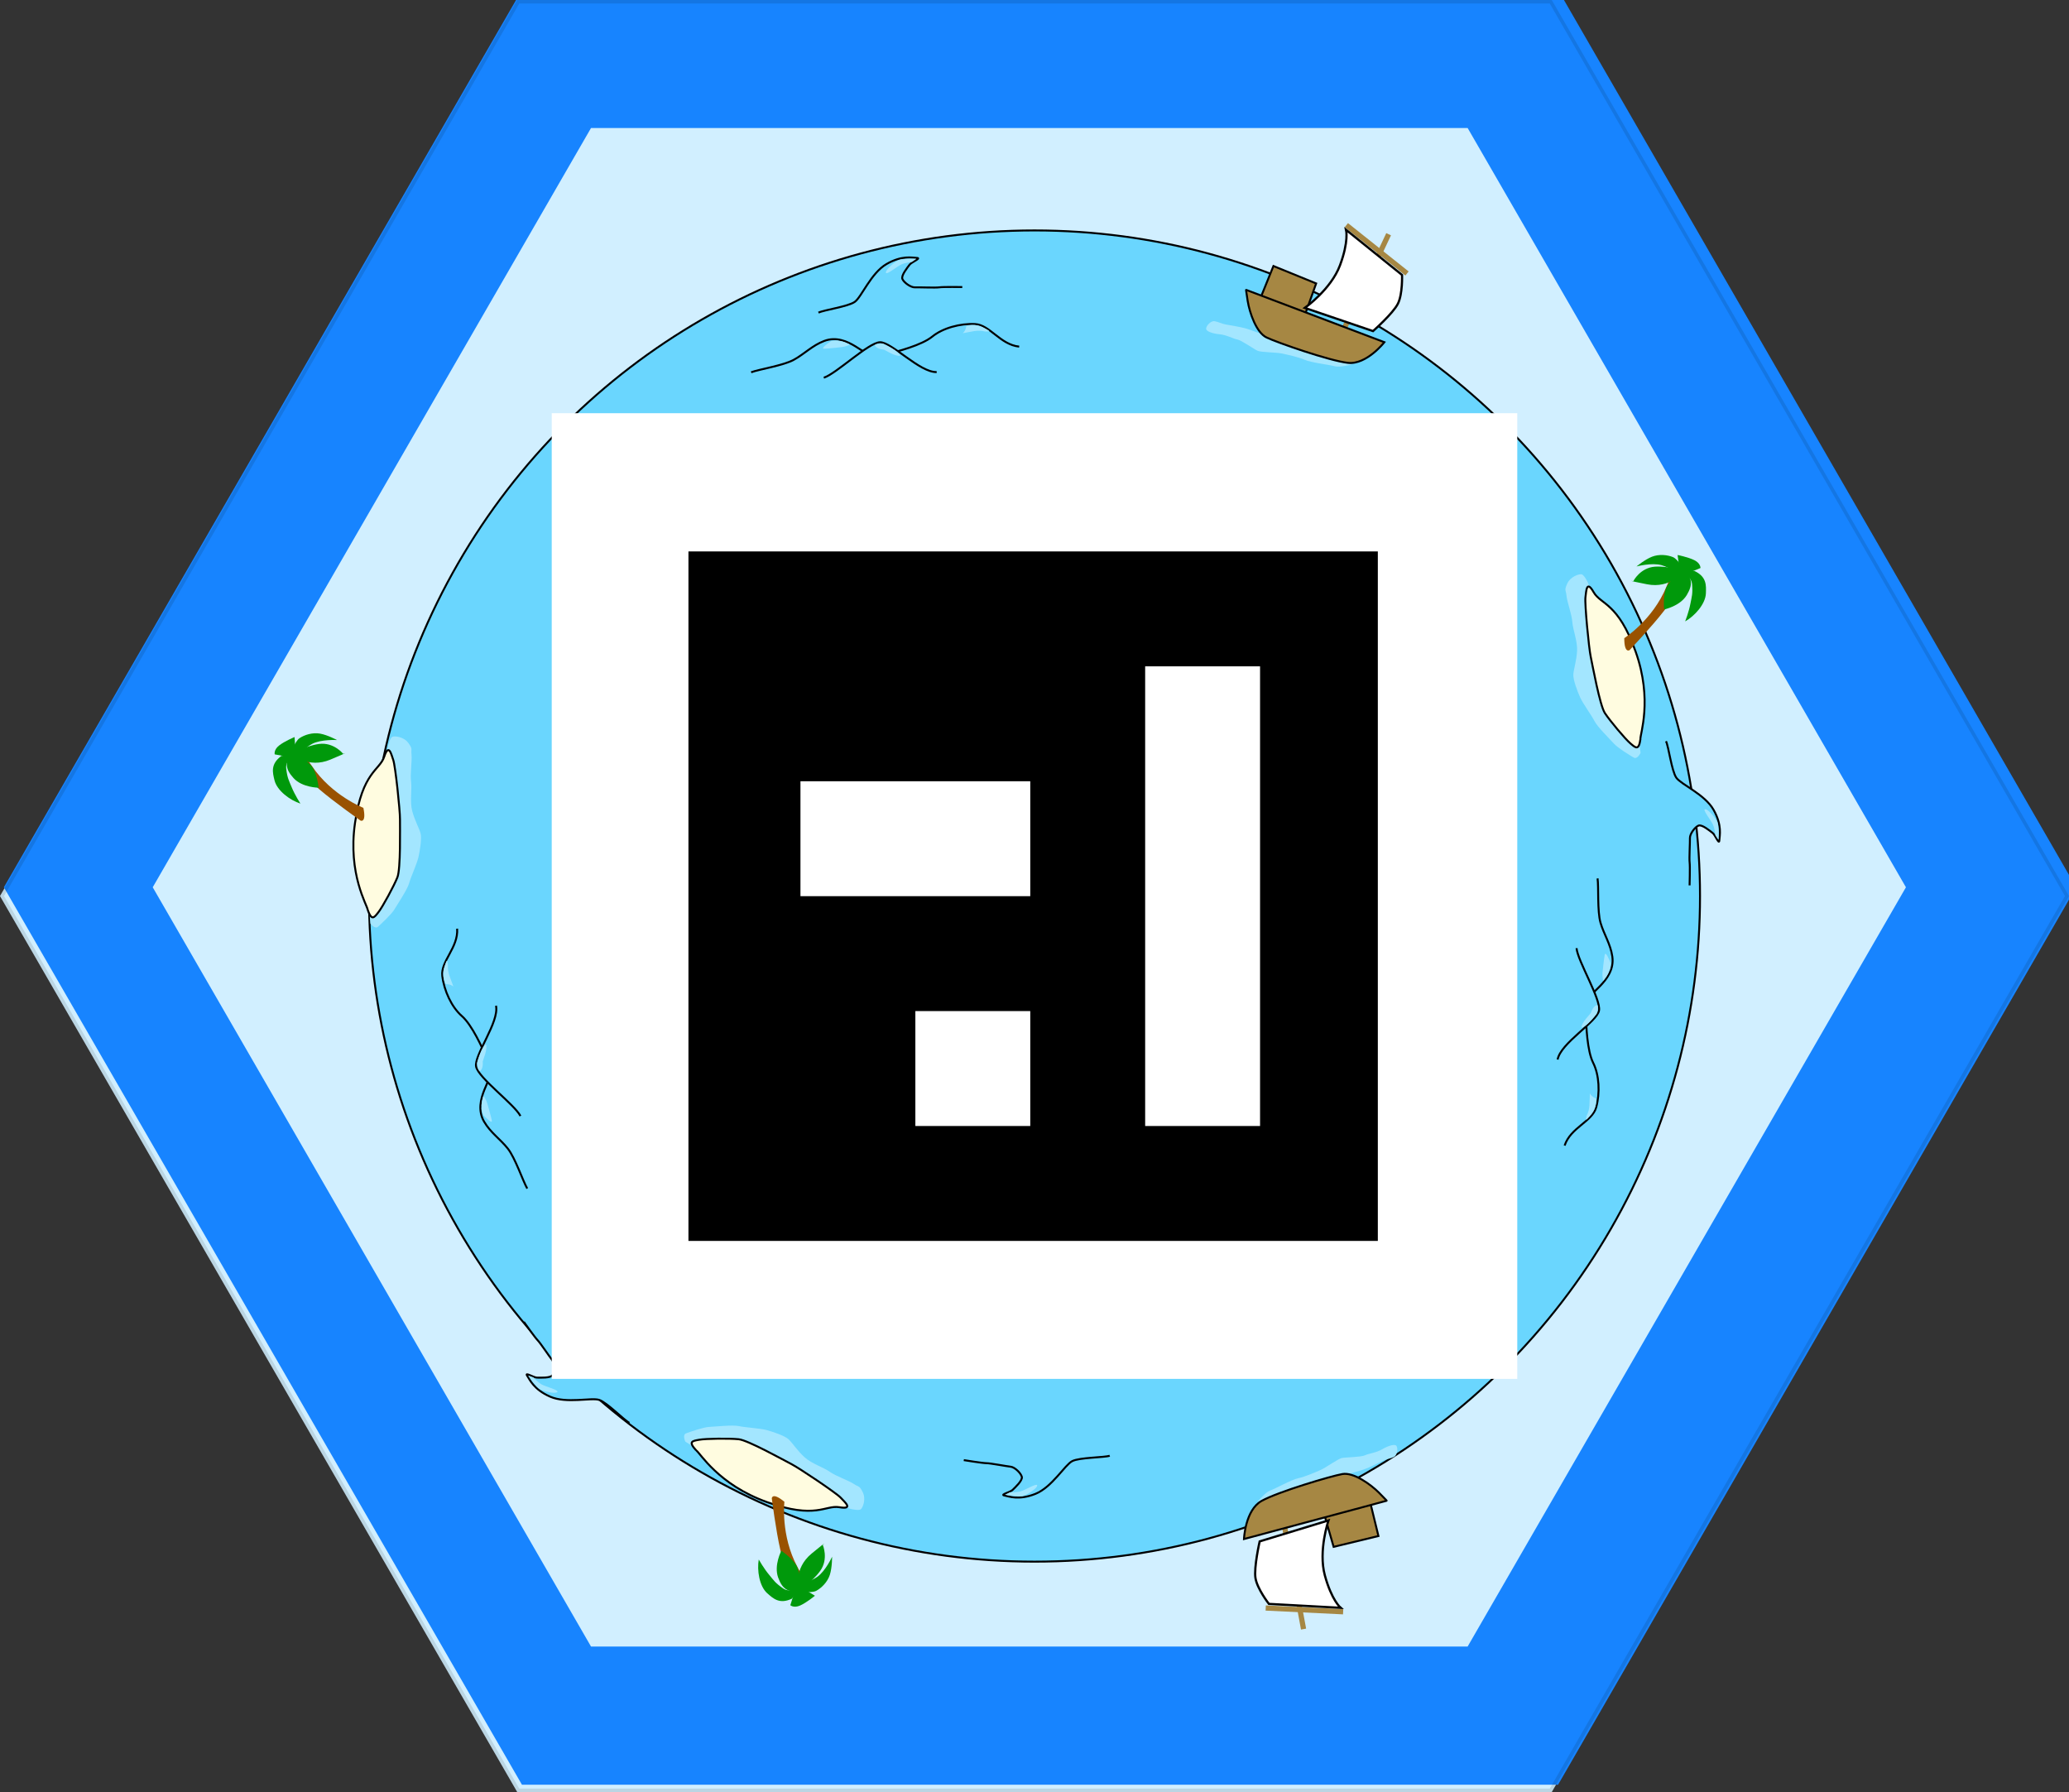<?xml version="1.0" encoding="UTF-8" standalone="no"?>
<!-- Created with Inkscape (http://www.inkscape.org/) -->

<svg
   width="150mm"
   height="129.904mm"
   viewBox="0 0 150 129.904"
   version="1.1"
   id="svg7714"
   inkscape:version="1.1.1 (3bf5ae0d25, 2021-09-20)"
   sodipodi:docname="blue.svg"
   xmlns:inkscape="http://www.inkscape.org/namespaces/inkscape"
   xmlns:sodipodi="http://sodipodi.sourceforge.net/DTD/sodipodi-0.dtd"
   xmlns="http://www.w3.org/2000/svg"
   xmlns:svg="http://www.w3.org/2000/svg">
  <rect x="0" y="0" width="150" height="129.904" fill="#333333" stroke="none"/>
  <sodipodi:namedview
     id="namedview7716"
     pagecolor="#ffffff"
     bordercolor="#666666"
     borderopacity="1.0"
     inkscape:pageshadow="2"
     inkscape:pageopacity="0.0"
     inkscape:pagecheckerboard="0"
     inkscape:document-units="mm"
     showgrid="false"
     inkscape:zoom="0.77771465"
     inkscape:cx="-194.15862"
     inkscape:cy="498.89764"
     inkscape:window-width="3840"
     inkscape:window-height="2066"
     inkscape:window-x="-11"
     inkscape:window-y="-11"
     inkscape:window-maximized="1"
     inkscape:current-layer="layer1"
     fit-margin-top="0"
     fit-margin-left="0"
     fit-margin-right="0"
     fit-margin-bottom="0" />
  <defs
     id="defs7711" />
  <g
     inkscape:label="Calque 1"
     inkscape:groupmode="layer"
     id="layer1"
     transform="translate(-8.35,-16.357)">
    <g
       style="display:inline"
       transform="rotate(-90,157.299,327.338)"
       id="g20749">
      <g
         id="g20747">
        <path
           inkscape:transform-center-y="-1.6113797e-05"
           inkscape:transform-center-x="-1.3655894e-05"
           inkscape:randomized="0"
           inkscape:rounded="0"
           inkscape:flatsided="true"
           sodipodi:arg2="1.0471976"
           sodipodi:arg1="0.52359878"
           sodipodi:r2="64.951912"
           sodipodi:r1="75"
           sodipodi:cy="253.38911"
           sodipodi:cx="403.3273"
           sodipodi:sides="6"
           id="path20563"
           style="display:inline;opacity:1;fill:#d1efff;fill-opacity:1;stroke:none;stroke-width:1.518;stroke-linecap:round;stroke-linejoin:miter;stroke-miterlimit:4;stroke-dasharray:none;stroke-opacity:1;paint-order:markers stroke fill"
           sodipodi:type="star"
           d="m 468.279,290.889 -64.952,37.5 -64.952,-37.5 0,-75 64.952,-37.5 64.952,37.5 z" />
        <circle
           r="48.249"
           cy="253.389"
           cx="403.327"
           id="circle20565"
           style="font-variation-settings:normal;vector-effect:none;fill:#6ad6fe;fill-opacity:1;fill-rule:evenodd;stroke:#000000;stroke-width:0.142;stroke-linecap:square;stroke-linejoin:round;stroke-miterlimit:4;stroke-dasharray:none;stroke-dashoffset:0;stroke-opacity:1;stop-color:#000000" />
        <g
           transform="matrix(1.423,0,0,1.423,-357.958,315.601)"
           id="g20571">
          <path
             style="fill:#6ad6fe;fill-opacity:1;stroke:#000000;stroke-width:0.1;stroke-linecap:butt;stroke-linejoin:miter;stroke-miterlimit:4;stroke-dasharray:none;stroke-opacity:1"
             d="m 508.149,-64.358 c 0.134,-0.267 1.035,-1.136 1.169,-1.536 0.134,-0.401 -0.2,-1.67 0.167,-2.505 0.367,-0.835 0.868,-1.035 1.069,-1.169 0.2,-0.134 -0.1,0.334 -0.1,0.501 0,0.167 -0.033,0.701 0.134,0.802 0.167,0.1 0.601,0.1 0.768,-0.033 0.167,-0.134 0.868,-0.601 1.002,-0.735 0.134,-0.134 0.935,-0.701 0.935,-0.701"
             id="path20567" />
          <path
             style="fill:#a3e6ff;fill-opacity:1;stroke:none;stroke-width:0.265px;stroke-linecap:butt;stroke-linejoin:miter;stroke-opacity:1"
             d="m 510.553,-69.514 c 0,0 -0.582,0.409 -0.682,0.576 -0.1,0.167 -0.257,0.768 -0.157,0.902 0.1,0.134 0.271,-0.569 0.387,-0.782 0.114,-0.21 0.366,-0.434 0.366,-0.434 z"
             id="path20569"
             sodipodi:nodetypes="cssscc" />
        </g>
        <g
           transform="matrix(1.192,0.776,-0.776,1.192,-271.062,-108.349)"
           id="g20589">
          <path
             style="fill:#6ad6fe;fill-opacity:1;stroke:#000000;stroke-width:0.1;stroke-linecap:butt;stroke-linejoin:miter;stroke-miterlimit:4;stroke-dasharray:none;stroke-opacity:1"
             d="m 509.515,-59.078 c 0.195,-0.389 0.973,-1.363 1.168,-1.947 0.195,-0.584 0.195,-1.168 0.487,-1.752 0.292,-0.584 0.876,-0.779 1.363,-0.876 0.487,-0.097 0.973,-0.097 1.363,-0.681 0.389,-0.584 1.071,-1.655 1.168,-2.336 0.097,-0.681 0.584,-1.46 1.168,-1.947 0.584,-0.487 1.655,-0.097 2.433,-0.681"
             id="path20573" />
          <g
             id="g20587">
            <path
               id="path20575"
               d="m 512.423,-61.385 c 0.329,-0.57 0.456,-2.846 0.875,-3.265 0.418,-0.418 2.552,-0.241 3.157,-0.846"
               style="fill:#6ad6fe;fill-opacity:1;stroke:#000000;stroke-width:0.1;stroke-linecap:butt;stroke-linejoin:miter;stroke-miterlimit:4;stroke-dasharray:none;stroke-opacity:1" />
            <path
               sodipodi:nodetypes="csscsc"
               id="path20577"
               d="m 513.701,-64.511 c 0.267,-0.067 0.519,-0.132 0.662,-0.212 0.168,-0.095 0.218,-0.145 0.049,-0.163 -0.32,-0.033 -0.935,0.175 -0.935,0.175 0,0 -0.413,0.332 -0.212,0.365 0.2,0.033 0.437,-0.165 0.437,-0.165 z"
               style="fill:#a3e6ff;fill-opacity:1;stroke:none;stroke-width:0.265px;stroke-linecap:butt;stroke-linejoin:miter;stroke-opacity:1" />
            <path
               sodipodi:nodetypes="sscccs"
               id="path20579"
               d="m 516.03,-68.332 c 0.167,-0.234 0.403,-0.378 0.619,-0.438 0.401,-0.112 0.457,-0.12 0.224,0.081 -0.356,0.185 -0.501,0.477 -0.785,0.841 0.033,-0.2 -0.116,-0.401 -0.116,-0.401 z"
               style="fill:#a3e6ff;fill-opacity:1;stroke:none;stroke-width:0.265px;stroke-linecap:butt;stroke-linejoin:miter;stroke-opacity:1" />
            <g
               id="g20585">
              <g
                 id="g20583">
                <path
                   sodipodi:nodetypes="ccsscc"
                   id="path20581"
                   d="m 511.724,-63.287 c 0.162,-0.151 0.534,-0.24 0.534,-0.24 0,0 -0.078,0.21 -0.211,0.365 -0.083,0.097 -0.436,0.505 -0.603,0.672 -0.167,0.167 -0.049,-0.346 -0.015,-0.513 0.096,-0.104 0.157,-0.231 0.295,-0.285 z"
                   style="fill:#a3e6ff;fill-opacity:1;stroke:none;stroke-width:0.265px;stroke-linecap:butt;stroke-linejoin:miter;stroke-opacity:1" />
              </g>
            </g>
          </g>
        </g>
        <g
           transform="matrix(0.368,1.374,-1.374,0.368,145.875,-465.776)"
           id="g20607">
          <path
             style="fill:#00990b;fill-opacity:1;stroke:none;stroke-width:0.1;stroke-linecap:butt;stroke-linejoin:miter;stroke-miterlimit:4;stroke-dasharray:none;stroke-opacity:1"
             d="m 500.656,-60.551 -0.992,-0.472 c 0,0 0,-0.236 0.331,-0.378 0.331,-0.142 0.874,-0.213 0.874,-0.213 z"
             id="path20591"
             sodipodi:nodetypes="ccscc" />
          <path
             style="fill:#a3e6ff;fill-opacity:1;stroke:none;stroke-width:0.265px;stroke-linecap:butt;stroke-linejoin:miter;stroke-opacity:1"
             d="m 502.238,-51.955 -0.095,0.52 c 0,0 0.142,0.354 0.331,0.26 0.189,-0.094 0.85,-0.449 1.039,-0.638 0.189,-0.189 0.897,-0.803 1.063,-1.086 0.165,-0.283 0.638,-0.85 0.803,-1.157 0.165,-0.307 0.425,-0.897 0.425,-1.157 0,-0.26 -0.118,-0.708 -0.118,-1.204 0,-0.496 0.283,-1.086 0.331,-1.464 0.047,-0.378 0.331,-1.015 0.378,-1.322 0.047,-0.307 0.142,-0.236 0,-0.614 -0.142,-0.378 -0.59,-0.543 -0.708,-0.52 -0.118,0.024 -0.307,0.331 -0.354,0.425 -1.069,2.642 -2.035,5.312 -3.094,7.959 z"
             id="path20593"
             sodipodi:nodetypes="ccsssssssssscc" />
          <path
             style="fill:#fffce0;fill-opacity:1;stroke:#000000;stroke-width:0.1;stroke-linecap:butt;stroke-linejoin:miter;stroke-miterlimit:4;stroke-dasharray:none;stroke-opacity:1"
             d="m 502.191,-52.144 c 0.047,-0.213 -0.52,-2.007 0.52,-4.44 1.039,-2.432 1.913,-2.267 2.314,-2.881 0.401,-0.614 0.378,-0.047 0.401,0.283 0.024,0.331 -0.331,2.574 -0.449,2.999 -0.118,0.425 -0.614,2.456 -0.897,2.834 -0.283,0.378 -1.11,1.252 -1.393,1.464 -0.283,0.213 -0.449,0.354 -0.496,-0.26 z"
             id="path20595" />
          <path
             style="fill:#995200;fill-opacity:1;stroke:none;stroke-width:0.1;stroke-linecap:butt;stroke-linejoin:miter;stroke-miterlimit:4;stroke-dasharray:none;stroke-opacity:1"
             d="m 503.325,-57.221 c 0,0 -1.393,-1.015 -1.984,-2.739 -0.59,-1.724 -0.732,-0.945 -0.732,-0.945 l -10e-6,0.236 c 0,0 0.236,1.134 0.779,1.937 0.543,0.803 1.629,2.102 1.629,2.102 0,0 0.26,0.213 0.307,-0.59 z"
             id="path20597"
             sodipodi:nodetypes="csccscc" />
          <path
             style="fill:#00990b;fill-opacity:1;stroke:none;stroke-width:0.1;stroke-linecap:butt;stroke-linejoin:miter;stroke-miterlimit:4;stroke-dasharray:none;stroke-opacity:1"
             d="m 500.514,-60.787 c 0,0 0.614,0.921 1.818,0.756 1.204,-0.165 0.708,-0.118 0.708,-0.118 0,0 -0.307,-0.708 -1.063,-0.803 -0.756,-0.094 -1.464,0.165 -1.464,0.165 z"
             id="path20599"
             sodipodi:nodetypes="cscsc" />
          <path
             style="fill:#00990b;fill-opacity:1;stroke:none;stroke-width:0.1;stroke-linecap:butt;stroke-linejoin:miter;stroke-miterlimit:4;stroke-dasharray:none;stroke-opacity:1"
             d="m 500.727,-60.575 c 0,0 0.439,-0.368 0.921,-0.472 0.514,-0.112 1.275,0.142 1.275,0.142 0,0 -0.401,-0.378 -0.756,-0.543 -0.354,-0.165 -0.779,-0.142 -1.063,-0.047 -0.283,0.094 -0.661,0.685 -0.661,0.685 z"
             id="path20601"
             sodipodi:nodetypes="cscsscc" />
          <path
             style="fill:#00990b;fill-opacity:1;stroke:none;stroke-width:0.1;stroke-linecap:butt;stroke-linejoin:miter;stroke-miterlimit:4;stroke-dasharray:none;stroke-opacity:1"
             d="m 500.656,-60.74 c 0,0 0.472,0.354 0.661,0.756 0.189,0.401 0.071,1.181 0.071,1.181 0,0 -0.803,-0.213 -1.11,-0.803 -0.307,-0.59 -0.142,-0.827 -0.024,-1.015 0.118,-0.189 0.401,-0.118 0.401,-0.118 z"
             id="path20603" />
          <path
             style="fill:#00990b;fill-opacity:1;stroke:none;stroke-width:0.1;stroke-linecap:butt;stroke-linejoin:miter;stroke-miterlimit:4;stroke-dasharray:none;stroke-opacity:1"
             d="m 500.774,-60.764 c 0,0 -0.661,0.094 -0.732,0.59 -0.071,0.496 -0.024,0.614 0.024,0.992 0.053,0.422 0.213,0.921 0.213,0.921 -0.463,-0.299 -0.98,-0.942 -0.968,-1.488 0.011,-0.402 3e-5,-0.85 0.661,-1.11 0.144,0.04 0.67,0.025 0.803,0.094 z"
             id="path20605"
             sodipodi:nodetypes="csscccc" />
        </g>
        <g
           transform="matrix(1.342,-0.471,0.471,1.342,-291.008,570.267)"
           id="g20623">
          <path
             style="fill:#a3e6ff;fill-opacity:1;stroke:none;stroke-width:0.265px;stroke-linecap:butt;stroke-linejoin:miter;stroke-opacity:1"
             d="m 501.53,-48.058 c 0,0 0.331,0.543 0.331,0.803 0,0.26 0.165,1.228 0.118,1.559 -0.047,0.331 0,0.992 0.024,1.252 0.024,0.26 0.236,0.992 0.213,1.181 -0.024,0.189 -0.283,0.945 -0.26,1.157 0.024,0.213 -0.071,0.59 0,0.945 0.071,0.354 0.047,0.685 -0.071,0.732 -0.118,0.047 -0.472,-0.094 -0.496,-0.307 -0.024,-0.213 0.024,-0.331 0,-0.59 -0.024,-0.26 -0.095,-0.732 -0.095,-1.063 0,-0.331 0.047,-0.59 0.024,-0.708 -0.024,-0.118 -0.047,-0.236 -0.047,-0.236 z"
             id="path20609" />
          <g
             id="g20621"
             transform="translate(0.094,0.26)">
            <path
               id="path20611"
               d="m 499.712,-47.444 -5.172,-0.803"
               style="fill:#a68743;fill-opacity:1;stroke:#a68743;stroke-width:0.265px;stroke-linecap:butt;stroke-linejoin:miter;stroke-opacity:1" />
            <path
               id="path20613"
               d="m 496.193,-49.711 -1.488,3.66"
               style="fill:#a68743;fill-opacity:1;stroke:#a68743;stroke-width:0.265px;stroke-linecap:butt;stroke-linejoin:miter;stroke-opacity:1" />
            <path
               id="path20615"
               d="m 499.641,-45.319 -1.653,-0.094 -0.236,2.338 1.677,0.165 z"
               style="fill:#a68743;fill-opacity:1;stroke:#000000;stroke-width:0.1;stroke-linecap:butt;stroke-linejoin:miter;stroke-miterlimit:4;stroke-dasharray:none;stroke-opacity:1" />
            <path
               sodipodi:nodetypes="csccscc"
               id="path20617"
               d="m 496.337,-49.489 c 0,0 0.911,-0.306 1.459,-0.212 0.547,0.094 1.702,0.823 1.702,0.823 l -0.152,3.666 c 0,0 -1.277,-1.011 -2.584,-1.105 -1.307,-0.094 -1.824,0.212 -1.824,0.212 z"
               style="fill:#ffffff;fill-opacity:1;stroke:#000000;stroke-width:0.113;stroke-linecap:butt;stroke-linejoin:miter;stroke-miterlimit:4;stroke-dasharray:none;stroke-opacity:1" />
            <path
               id="path20619"
               d="m 499.877,-49.593 c 0,0 1.37,0.543 1.535,1.488 0.165,0.945 0.024,3.779 -0.071,4.345 -0.095,0.567 -0.968,1.181 -1.511,1.441 -0.543,0.26 -0.52,0.236 -0.52,0.236 z"
               style="fill:#a68743;fill-opacity:1;stroke:#000000;stroke-width:0.1;stroke-linecap:butt;stroke-linejoin:miter;stroke-miterlimit:4;stroke-dasharray:none;stroke-opacity:1" />
          </g>
        </g>
        <g
           inkscape:transform-center-y="-0.48294873"
           inkscape:transform-center-x="0.40213645"
           id="g20639"
           transform="matrix(-1.365,-0.402,0.402,-1.365,1145.767,412.403)">
          <path
             id="path20625"
             d="m 501.53,-48.058 c 0,0 0.331,0.543 0.331,0.803 0,0.26 0.165,1.228 0.118,1.559 -0.047,0.331 0,0.992 0.024,1.252 0.024,0.26 0.236,0.992 0.213,1.181 -0.024,0.189 -0.283,0.945 -0.26,1.157 0.024,0.213 -0.071,0.59 0,0.945 0.071,0.354 0.047,0.685 -0.071,0.732 -0.118,0.047 -0.472,-0.094 -0.496,-0.307 -0.024,-0.213 0.024,-0.331 0,-0.59 -0.024,-0.26 -0.095,-0.732 -0.095,-1.063 0,-0.331 0.047,-0.59 0.024,-0.708 -0.024,-0.118 -0.047,-0.236 -0.047,-0.236 z"
             style="fill:#a3e6ff;fill-opacity:1;stroke:none;stroke-width:0.265px;stroke-linecap:butt;stroke-linejoin:miter;stroke-opacity:1" />
          <g
             transform="translate(0.094,0.26)"
             id="g20637">
            <path
               style="fill:#a68743;fill-opacity:1;stroke:#a68743;stroke-width:0.265px;stroke-linecap:butt;stroke-linejoin:miter;stroke-opacity:1"
               d="m 499.712,-47.444 -5.172,-0.803"
               id="path20627" />
            <path
               style="fill:#a68743;fill-opacity:1;stroke:#a68743;stroke-width:0.265px;stroke-linecap:butt;stroke-linejoin:miter;stroke-opacity:1"
               d="m 496.193,-49.711 -1.488,3.66"
               id="path20629" />
            <path
               style="fill:#a68743;fill-opacity:1;stroke:#000000;stroke-width:0.1;stroke-linecap:butt;stroke-linejoin:miter;stroke-miterlimit:4;stroke-dasharray:none;stroke-opacity:1"
               d="m 499.641,-45.319 -1.653,-0.094 -0.236,2.338 1.677,0.165 z"
               id="path20631" />
            <path
               style="fill:#ffffff;fill-opacity:1;stroke:#000000;stroke-width:0.113;stroke-linecap:butt;stroke-linejoin:miter;stroke-miterlimit:4;stroke-dasharray:none;stroke-opacity:1"
               d="m 496.337,-49.489 c 0,0 0.911,-0.306 1.459,-0.212 0.547,0.094 1.702,0.823 1.702,0.823 l -0.152,3.666 c 0,0 -1.277,-1.011 -2.584,-1.105 -1.307,-0.094 -1.824,0.212 -1.824,0.212 z"
               id="path20633"
               sodipodi:nodetypes="csccscc" />
            <path
               style="fill:#a68743;fill-opacity:1;stroke:#000000;stroke-width:0.1;stroke-linecap:butt;stroke-linejoin:miter;stroke-miterlimit:4;stroke-dasharray:none;stroke-opacity:1"
               d="m 499.877,-49.593 c 0,0 1.37,0.543 1.535,1.488 0.165,0.945 0.024,3.779 -0.071,4.345 -0.095,0.567 -0.968,1.181 -1.511,1.441 -0.543,0.26 -0.52,0.236 -0.52,0.236 z"
               id="path20635" />
          </g>
        </g>
        <g
           id="g20645"
           transform="matrix(-0.84,1.149,-1.149,-0.84,798.514,-400.197)">
          <path
             id="path20641"
             d="m 508.149,-64.358 c 0.134,-0.267 1.035,-1.136 1.169,-1.536 0.134,-0.401 -0.2,-1.67 0.167,-2.505 0.367,-0.835 0.868,-1.035 1.069,-1.169 0.2,-0.134 -0.1,0.334 -0.1,0.501 0,0.167 -0.033,0.701 0.134,0.802 0.167,0.1 0.601,0.1 0.768,-0.033 0.167,-0.134 0.868,-0.601 1.002,-0.735 0.134,-0.134 0.935,-0.701 0.935,-0.701"
             style="fill:#6ad6fe;fill-opacity:1;stroke:#000000;stroke-width:0.1;stroke-linecap:butt;stroke-linejoin:miter;stroke-miterlimit:4;stroke-dasharray:none;stroke-opacity:1" />
          <path
             sodipodi:nodetypes="cssscc"
             id="path20643"
             d="m 510.553,-69.514 c 0,0 -0.582,0.409 -0.682,0.576 -0.1,0.167 -0.257,0.768 -0.157,0.902 0.1,0.134 0.271,-0.569 0.387,-0.782 0.114,-0.21 0.366,-0.434 0.366,-0.434 z"
             style="fill:#a3e6ff;fill-opacity:1;stroke:none;stroke-width:0.265px;stroke-linecap:butt;stroke-linejoin:miter;stroke-opacity:1" />
        </g>
        <g
           inkscape:transform-center-y="-1.8802753"
           inkscape:transform-center-x="-0.56513439"
           id="g20663"
           transform="matrix(-0.965,1.046,-1.046,-0.965,871.18,-357.118)">
          <path
             id="path20647"
             d="m 509.515,-59.078 c 0.195,-0.389 0.973,-1.363 1.168,-1.947 0.195,-0.584 0.195,-1.168 0.487,-1.752 0.292,-0.584 0.876,-0.779 1.363,-0.876 0.487,-0.097 0.973,-0.097 1.363,-0.681 0.389,-0.584 1.071,-1.655 1.168,-2.336 0.097,-0.681 0.584,-1.46 1.168,-1.947 0.584,-0.487 1.655,-0.097 2.433,-0.681"
             style="fill:#6ad6fe;fill-opacity:1;stroke:#000000;stroke-width:0.1;stroke-linecap:butt;stroke-linejoin:miter;stroke-miterlimit:4;stroke-dasharray:none;stroke-opacity:1" />
          <g
             id="g20661">
            <path
               style="fill:#6ad6fe;fill-opacity:1;stroke:#000000;stroke-width:0.1;stroke-linecap:butt;stroke-linejoin:miter;stroke-miterlimit:4;stroke-dasharray:none;stroke-opacity:1"
               d="m 512.423,-61.385 c 0.329,-0.57 0.456,-2.846 0.875,-3.265 0.418,-0.418 2.552,-0.241 3.157,-0.846"
               id="path20649" />
            <path
               style="fill:#a3e6ff;fill-opacity:1;stroke:none;stroke-width:0.265px;stroke-linecap:butt;stroke-linejoin:miter;stroke-opacity:1"
               d="m 513.701,-64.511 c 0.267,-0.067 0.519,-0.132 0.662,-0.212 0.168,-0.095 0.218,-0.145 0.049,-0.163 -0.32,-0.033 -0.935,0.175 -0.935,0.175 0,0 -0.413,0.332 -0.212,0.365 0.2,0.033 0.437,-0.165 0.437,-0.165 z"
               id="path20651"
               sodipodi:nodetypes="csscsc" />
            <path
               style="fill:#a3e6ff;fill-opacity:1;stroke:none;stroke-width:0.265px;stroke-linecap:butt;stroke-linejoin:miter;stroke-opacity:1"
               d="m 516.03,-68.332 c 0.167,-0.234 0.403,-0.378 0.619,-0.438 0.401,-0.112 0.457,-0.12 0.224,0.081 -0.356,0.185 -0.501,0.477 -0.785,0.841 0.033,-0.2 -0.116,-0.401 -0.116,-0.401 z"
               id="path20653"
               sodipodi:nodetypes="sscccs" />
            <g
               id="g20659">
              <g
                 id="g20657">
                <path
                   style="fill:#a3e6ff;fill-opacity:1;stroke:none;stroke-width:0.265px;stroke-linecap:butt;stroke-linejoin:miter;stroke-opacity:1"
                   d="m 511.724,-63.287 c 0.162,-0.151 0.534,-0.24 0.534,-0.24 0,0 -0.078,0.21 -0.211,0.365 -0.083,0.097 -0.436,0.505 -0.603,0.672 -0.167,0.167 -0.049,-0.346 -0.015,-0.513 0.096,-0.104 0.157,-0.231 0.295,-0.285 z"
                   id="path20655"
                   sodipodi:nodetypes="ccsscc" />
              </g>
            </g>
          </g>
        </g>
        <g
           id="g20681"
           transform="matrix(1.044,0.967,0.967,-1.044,-110.72,-311.196)">
          <path
             sodipodi:nodetypes="ccscc"
             id="path20665"
             d="m 500.656,-60.551 -0.992,-0.472 c 0,0 0,-0.236 0.331,-0.378 0.331,-0.142 0.874,-0.213 0.874,-0.213 z"
             style="fill:#00990b;fill-opacity:1;stroke:none;stroke-width:0.1;stroke-linecap:butt;stroke-linejoin:miter;stroke-miterlimit:4;stroke-dasharray:none;stroke-opacity:1" />
          <path
             sodipodi:nodetypes="ccsssssssssscc"
             id="path20667"
             d="m 502.238,-51.955 -0.095,0.52 c 0,0 0.142,0.354 0.331,0.26 0.189,-0.094 0.85,-0.449 1.039,-0.638 0.189,-0.189 0.897,-0.803 1.063,-1.086 0.165,-0.283 0.638,-0.85 0.803,-1.157 0.165,-0.307 0.425,-0.897 0.425,-1.157 0,-0.26 -0.118,-0.708 -0.118,-1.204 0,-0.496 0.283,-1.086 0.331,-1.464 0.047,-0.378 0.331,-1.015 0.378,-1.322 0.047,-0.307 0.142,-0.236 0,-0.614 -0.142,-0.378 -0.59,-0.543 -0.708,-0.52 -0.118,0.024 -0.307,0.331 -0.354,0.425 -1.069,2.642 -2.035,5.312 -3.094,7.959 z"
             style="fill:#a3e6ff;fill-opacity:1;stroke:none;stroke-width:0.265px;stroke-linecap:butt;stroke-linejoin:miter;stroke-opacity:1" />
          <path
             id="path20669"
             d="m 502.191,-52.144 c 0.047,-0.213 -0.52,-2.007 0.52,-4.44 1.039,-2.432 1.913,-2.267 2.314,-2.881 0.401,-0.614 0.378,-0.047 0.401,0.283 0.024,0.331 -0.331,2.574 -0.449,2.999 -0.118,0.425 -0.614,2.456 -0.897,2.834 -0.283,0.378 -1.11,1.252 -1.393,1.464 -0.283,0.213 -0.449,0.354 -0.496,-0.26 z"
             style="fill:#fffce0;fill-opacity:1;stroke:#000000;stroke-width:0.1;stroke-linecap:butt;stroke-linejoin:miter;stroke-miterlimit:4;stroke-dasharray:none;stroke-opacity:1" />
          <path
             sodipodi:nodetypes="csccscc"
             id="path20671"
             d="m 503.325,-57.221 c 0,0 -1.393,-1.015 -1.984,-2.739 -0.59,-1.724 -0.732,-0.945 -0.732,-0.945 l -10e-6,0.236 c 0,0 0.236,1.134 0.779,1.937 0.543,0.803 1.629,2.102 1.629,2.102 0,0 0.26,0.213 0.307,-0.59 z"
             style="fill:#995200;fill-opacity:1;stroke:none;stroke-width:0.1;stroke-linecap:butt;stroke-linejoin:miter;stroke-miterlimit:4;stroke-dasharray:none;stroke-opacity:1" />
          <path
             sodipodi:nodetypes="cscsc"
             id="path20673"
             d="m 500.514,-60.787 c 0,0 0.614,0.921 1.818,0.756 1.204,-0.165 0.708,-0.118 0.708,-0.118 0,0 -0.307,-0.708 -1.063,-0.803 -0.756,-0.094 -1.464,0.165 -1.464,0.165 z"
             style="fill:#00990b;fill-opacity:1;stroke:none;stroke-width:0.1;stroke-linecap:butt;stroke-linejoin:miter;stroke-miterlimit:4;stroke-dasharray:none;stroke-opacity:1" />
          <path
             sodipodi:nodetypes="cscsscc"
             id="path20675"
             d="m 500.727,-60.575 c 0,0 0.439,-0.368 0.921,-0.472 0.514,-0.112 1.275,0.142 1.275,0.142 0,0 -0.401,-0.378 -0.756,-0.543 -0.354,-0.165 -0.779,-0.142 -1.063,-0.047 -0.283,0.094 -0.661,0.685 -0.661,0.685 z"
             style="fill:#00990b;fill-opacity:1;stroke:none;stroke-width:0.1;stroke-linecap:butt;stroke-linejoin:miter;stroke-miterlimit:4;stroke-dasharray:none;stroke-opacity:1" />
          <path
             id="path20677"
             d="m 500.656,-60.74 c 0,0 0.472,0.354 0.661,0.756 0.189,0.401 0.071,1.181 0.071,1.181 0,0 -0.803,-0.213 -1.11,-0.803 -0.307,-0.59 -0.142,-0.827 -0.024,-1.015 0.118,-0.189 0.401,-0.118 0.401,-0.118 z"
             style="fill:#00990b;fill-opacity:1;stroke:none;stroke-width:0.1;stroke-linecap:butt;stroke-linejoin:miter;stroke-miterlimit:4;stroke-dasharray:none;stroke-opacity:1" />
          <path
             sodipodi:nodetypes="csscccc"
             id="path20679"
             d="m 500.774,-60.764 c 0,0 -0.661,0.094 -0.732,0.59 -0.071,0.496 -0.024,0.614 0.024,0.992 0.053,0.422 0.213,0.921 0.213,0.921 -0.463,-0.299 -0.98,-0.942 -0.968,-1.488 0.011,-0.402 3e-5,-0.85 0.661,-1.11 0.144,0.04 0.67,0.025 0.803,0.094 z"
             style="fill:#00990b;fill-opacity:1;stroke:none;stroke-width:0.1;stroke-linecap:butt;stroke-linejoin:miter;stroke-miterlimit:4;stroke-dasharray:none;stroke-opacity:1" />
        </g>
        <g
           id="g20699"
           transform="matrix(-0.812,-1.168,1.168,-0.812,887.335,841.352)">
          <path
             id="path20683"
             d="m 509.515,-59.078 c 0.195,-0.389 0.973,-1.363 1.168,-1.947 0.195,-0.584 0.195,-1.168 0.487,-1.752 0.292,-0.584 0.876,-0.779 1.363,-0.876 0.487,-0.097 0.973,-0.097 1.363,-0.681 0.389,-0.584 1.071,-1.655 1.168,-2.336 0.097,-0.681 0.584,-1.46 1.168,-1.947 0.584,-0.487 1.655,-0.097 2.433,-0.681"
             style="fill:#6ad6fe;fill-opacity:1;stroke:#000000;stroke-width:0.1;stroke-linecap:butt;stroke-linejoin:miter;stroke-miterlimit:4;stroke-dasharray:none;stroke-opacity:1" />
          <g
             id="g20697">
            <path
               style="fill:#6ad6fe;fill-opacity:1;stroke:#000000;stroke-width:0.1;stroke-linecap:butt;stroke-linejoin:miter;stroke-miterlimit:4;stroke-dasharray:none;stroke-opacity:1"
               d="m 512.423,-61.385 c 0.329,-0.57 0.456,-2.846 0.875,-3.265 0.418,-0.418 2.552,-0.241 3.157,-0.846"
               id="path20685" />
            <path
               style="fill:#a3e6ff;fill-opacity:1;stroke:none;stroke-width:0.265px;stroke-linecap:butt;stroke-linejoin:miter;stroke-opacity:1"
               d="m 513.701,-64.511 c 0.267,-0.067 0.519,-0.132 0.662,-0.212 0.168,-0.095 0.218,-0.145 0.049,-0.163 -0.32,-0.033 -0.935,0.175 -0.935,0.175 0,0 -0.413,0.332 -0.212,0.365 0.2,0.033 0.437,-0.165 0.437,-0.165 z"
               id="path20687"
               sodipodi:nodetypes="csscsc" />
            <path
               style="fill:#a3e6ff;fill-opacity:1;stroke:none;stroke-width:0.265px;stroke-linecap:butt;stroke-linejoin:miter;stroke-opacity:1"
               d="m 516.03,-68.332 c 0.167,-0.234 0.403,-0.378 0.619,-0.438 0.401,-0.112 0.457,-0.12 0.224,0.081 -0.356,0.185 -0.501,0.477 -0.785,0.841 0.033,-0.2 -0.116,-0.401 -0.116,-0.401 z"
               id="path20689"
               sodipodi:nodetypes="sscccs" />
            <g
               id="g20695">
              <g
                 id="g20693">
                <path
                   style="fill:#a3e6ff;fill-opacity:1;stroke:none;stroke-width:0.265px;stroke-linecap:butt;stroke-linejoin:miter;stroke-opacity:1"
                   d="m 511.724,-63.287 c 0.162,-0.151 0.534,-0.24 0.534,-0.24 0,0 -0.078,0.21 -0.211,0.365 -0.083,0.097 -0.436,0.505 -0.603,0.672 -0.167,0.167 -0.049,-0.346 -0.015,-0.513 0.096,-0.104 0.157,-0.231 0.295,-0.285 z"
                   id="path20691"
                   sodipodi:nodetypes="ccsscc" />
              </g>
            </g>
          </g>
        </g>
        <g
           transform="matrix(0.086,-1.42,-1.42,-0.086,297.481,1005.947)"
           id="g20717">
          <path
             style="fill:#00990b;fill-opacity:1;stroke:none;stroke-width:0.1;stroke-linecap:butt;stroke-linejoin:miter;stroke-miterlimit:4;stroke-dasharray:none;stroke-opacity:1"
             d="m 500.656,-60.551 -0.992,-0.472 c 0,0 0,-0.236 0.331,-0.378 0.331,-0.142 0.874,-0.213 0.874,-0.213 z"
             id="path20701"
             sodipodi:nodetypes="ccscc" />
          <path
             style="fill:#a3e6ff;fill-opacity:1;stroke:none;stroke-width:0.265px;stroke-linecap:butt;stroke-linejoin:miter;stroke-opacity:1"
             d="m 502.238,-51.955 -0.095,0.52 c 0,0 0.142,0.354 0.331,0.26 0.189,-0.094 0.85,-0.449 1.039,-0.638 0.189,-0.189 0.897,-0.803 1.063,-1.086 0.165,-0.283 0.638,-0.85 0.803,-1.157 0.165,-0.307 0.425,-0.897 0.425,-1.157 0,-0.26 -0.118,-0.708 -0.118,-1.204 0,-0.496 0.283,-1.086 0.331,-1.464 0.047,-0.378 0.331,-1.015 0.378,-1.322 0.047,-0.307 0.142,-0.236 0,-0.614 -0.142,-0.378 -0.59,-0.543 -0.708,-0.52 -0.118,0.024 -0.307,0.331 -0.354,0.425 -1.069,2.642 -2.035,5.312 -3.094,7.959 z"
             id="path20703"
             sodipodi:nodetypes="ccsssssssssscc" />
          <path
             style="fill:#fffce0;fill-opacity:1;stroke:#000000;stroke-width:0.1;stroke-linecap:butt;stroke-linejoin:miter;stroke-miterlimit:4;stroke-dasharray:none;stroke-opacity:1"
             d="m 502.191,-52.144 c 0.047,-0.213 -0.52,-2.007 0.52,-4.44 1.039,-2.432 1.913,-2.267 2.314,-2.881 0.401,-0.614 0.378,-0.047 0.401,0.283 0.024,0.331 -0.331,2.574 -0.449,2.999 -0.118,0.425 -0.614,2.456 -0.897,2.834 -0.283,0.378 -1.11,1.252 -1.393,1.464 -0.283,0.213 -0.449,0.354 -0.496,-0.26 z"
             id="path20705" />
          <path
             style="fill:#995200;fill-opacity:1;stroke:none;stroke-width:0.1;stroke-linecap:butt;stroke-linejoin:miter;stroke-miterlimit:4;stroke-dasharray:none;stroke-opacity:1"
             d="m 503.325,-57.221 c 0,0 -1.393,-1.015 -1.984,-2.739 -0.59,-1.724 -0.732,-0.945 -0.732,-0.945 l -10e-6,0.236 c 0,0 0.236,1.134 0.779,1.937 0.543,0.803 1.629,2.102 1.629,2.102 0,0 0.26,0.213 0.307,-0.59 z"
             id="path20707"
             sodipodi:nodetypes="csccscc" />
          <path
             style="fill:#00990b;fill-opacity:1;stroke:none;stroke-width:0.1;stroke-linecap:butt;stroke-linejoin:miter;stroke-miterlimit:4;stroke-dasharray:none;stroke-opacity:1"
             d="m 500.514,-60.787 c 0,0 0.614,0.921 1.818,0.756 1.204,-0.165 0.708,-0.118 0.708,-0.118 0,0 -0.307,-0.708 -1.063,-0.803 -0.756,-0.094 -1.464,0.165 -1.464,0.165 z"
             id="path20709"
             sodipodi:nodetypes="cscsc" />
          <path
             style="fill:#00990b;fill-opacity:1;stroke:none;stroke-width:0.1;stroke-linecap:butt;stroke-linejoin:miter;stroke-miterlimit:4;stroke-dasharray:none;stroke-opacity:1"
             d="m 500.727,-60.575 c 0,0 0.439,-0.368 0.921,-0.472 0.514,-0.112 1.275,0.142 1.275,0.142 0,0 -0.401,-0.378 -0.756,-0.543 -0.354,-0.165 -0.779,-0.142 -1.063,-0.047 -0.283,0.094 -0.661,0.685 -0.661,0.685 z"
             id="path20711"
             sodipodi:nodetypes="cscsscc" />
          <path
             style="fill:#00990b;fill-opacity:1;stroke:none;stroke-width:0.1;stroke-linecap:butt;stroke-linejoin:miter;stroke-miterlimit:4;stroke-dasharray:none;stroke-opacity:1"
             d="m 500.656,-60.74 c 0,0 0.472,0.354 0.661,0.756 0.189,0.401 0.071,1.181 0.071,1.181 0,0 -0.803,-0.213 -1.11,-0.803 -0.307,-0.59 -0.142,-0.827 -0.024,-1.015 0.118,-0.189 0.401,-0.118 0.401,-0.118 z"
             id="path20713" />
          <path
             style="fill:#00990b;fill-opacity:1;stroke:none;stroke-width:0.1;stroke-linecap:butt;stroke-linejoin:miter;stroke-miterlimit:4;stroke-dasharray:none;stroke-opacity:1"
             d="m 500.774,-60.764 c 0,0 -0.661,0.094 -0.732,0.59 -0.071,0.496 -0.024,0.614 0.024,0.992 0.053,0.422 0.213,0.921 0.213,0.921 -0.463,-0.299 -0.98,-0.942 -0.968,-1.488 0.011,-0.402 3e-5,-0.85 0.661,-1.11 0.144,0.04 0.67,0.025 0.803,0.094 z"
             id="path20715"
             sodipodi:nodetypes="csscccc" />
        </g>
        <g
           id="g20723"
           transform="matrix(0.998,-1.014,1.014,0.998,-79.118,838.335)">
          <path
             id="path20719"
             d="m 508.149,-64.358 c 0.134,-0.267 1.035,-1.136 1.169,-1.536 0.134,-0.401 -0.2,-1.67 0.167,-2.505 0.367,-0.835 0.868,-1.035 1.069,-1.169 0.2,-0.134 -0.1,0.334 -0.1,0.501 0,0.167 -0.033,0.701 0.134,0.802 0.167,0.1 0.601,0.1 0.768,-0.033 0.167,-0.134 0.868,-0.601 1.002,-0.735 0.134,-0.134 0.935,-0.701 0.935,-0.701"
             style="fill:#6ad6fe;fill-opacity:1;stroke:#000000;stroke-width:0.1;stroke-linecap:butt;stroke-linejoin:miter;stroke-miterlimit:4;stroke-dasharray:none;stroke-opacity:1" />
          <path
             sodipodi:nodetypes="cssscc"
             id="path20721"
             d="m 510.553,-69.514 c 0,0 -0.582,0.409 -0.682,0.576 -0.1,0.167 -0.257,0.768 -0.157,0.902 0.1,0.134 0.271,-0.569 0.387,-0.782 0.114,-0.21 0.366,-0.434 0.366,-0.434 z"
             style="fill:#a3e6ff;fill-opacity:1;stroke:none;stroke-width:0.265px;stroke-linecap:butt;stroke-linejoin:miter;stroke-opacity:1" />
        </g>
        <g
           transform="matrix(-1.137,-0.856,0.856,-1.137,1047.406,660.973)"
           id="g20729">
          <path
             style="fill:#6ad6fe;fill-opacity:1;stroke:#000000;stroke-width:0.1;stroke-linecap:butt;stroke-linejoin:miter;stroke-miterlimit:4;stroke-dasharray:none;stroke-opacity:1"
             d="m 508.149,-64.358 c 0.134,-0.267 1.035,-1.136 1.169,-1.536 0.134,-0.401 -0.2,-1.67 0.167,-2.505 0.367,-0.835 0.868,-1.035 1.069,-1.169 0.2,-0.134 -0.1,0.334 -0.1,0.501 0,0.167 -0.033,0.701 0.134,0.802 0.167,0.1 0.601,0.1 0.768,-0.033 0.167,-0.134 0.868,-0.601 1.002,-0.735 0.134,-0.134 0.935,-0.701 0.935,-0.701"
             id="path20725" />
          <path
             style="fill:#a3e6ff;fill-opacity:1;stroke:none;stroke-width:0.265px;stroke-linecap:butt;stroke-linejoin:miter;stroke-opacity:1"
             d="m 510.553,-69.514 c 0,0 -0.582,0.409 -0.682,0.576 -0.1,0.167 -0.257,0.768 -0.157,0.902 0.1,0.134 0.271,-0.569 0.387,-0.782 0.114,-0.21 0.366,-0.434 0.366,-0.434 z"
             id="path20727"
             sodipodi:nodetypes="cssscc" />
        </g>
        <path
           d="m 1524.387,674.227 -245.488,141.732 v 283.465 l 245.488,141.732 245.488,-141.732 V 815.959 Z m 0,40.721 207.693,119.91 v 239.824 l -207.693,119.91 -207.691,-119.91 V 834.857 Z"
           inkscape:transform-center-y="-7.7154899e-06"
           inkscape:transform-center-x="-8.5550826e-06"
           style="display:inline;opacity:1;fill:#1784ff;fill-opacity:1;stroke:none;stroke-width:4.853;stroke-linecap:round;stroke-linejoin:miter;stroke-miterlimit:4;stroke-dasharray:none;stroke-opacity:1;paint-order:markers stroke fill"
           id="path20731"
           transform="scale(0.265)" />
        <rect
           y="218.389"
           x="368.327"
           height="70"
           width="70"
           id="rect20733"
           style="display:inline;fill:#ffffff;fill-opacity:1;fill-rule:evenodd;stroke:none;stroke-width:9.849;stroke-linecap:square;stroke-linejoin:miter;stroke-miterlimit:4;stroke-dasharray:none;stroke-opacity:1" />
        <path
           inkscape:transform-center-y="-1.1415755e-05"
           inkscape:transform-center-x="-1.3618847e-05"
           inkscape:randomized="0"
           inkscape:rounded="0"
           inkscape:flatsided="true"
           sodipodi:arg2="1.0471976"
           sodipodi:arg1="0.52359878"
           sodipodi:r2="64.825691"
           sodipodi:r1="74.854263"
           sodipodi:cy="253.38911"
           sodipodi:cx="403.3273"
           sodipodi:sides="6"
           id="path20735"
           style="display:inline;opacity:0.369;fill:none;fill-opacity:1;stroke:#000000;stroke-width:0.252;stroke-linecap:round;stroke-linejoin:miter;stroke-miterlimit:4;stroke-dasharray:none;stroke-opacity:0.3;paint-order:markers stroke fill"
           sodipodi:type="star"
           d="m 468.153,290.816 -64.826,37.427 -64.826,-37.427 0,-74.854 64.826,-37.427 64.826,37.427 z" />
        <g
           id="g20745"
           transform="matrix(0.714,0,0,0.714,379.407,3.494)"
           style="display:inline;opacity:1">
          <rect
             y="314.854"
             x="-1.512"
             height="70"
             width="70"
             id="rect20737"
             style="opacity:1;fill:#000000;fill-opacity:1;stroke:none;stroke-width:0.263;stroke-linecap:butt;stroke-linejoin:miter;stroke-miterlimit:4;stroke-dasharray:0.263, 0.527;stroke-dashoffset:0;stroke-opacity:1;paint-order:markers stroke fill" />
          <rect
             transform="rotate(90)"
             style="opacity:1;fill:#ffffff;fill-opacity:1;stroke:none;stroke-width:0.715;stroke-linecap:butt;stroke-linejoin:miter;stroke-miterlimit:4;stroke-dasharray:0.715, 1.429;stroke-dashoffset:0;stroke-opacity:1;paint-order:markers stroke fill"
             id="rect20739"
             width="11.667"
             height="46.668"
             x="361.229"
             y="-56.822" />
          <rect
             transform="rotate(90)"
             y="-45.155"
             x="326.229"
             height="11.667"
             width="23.334"
             id="rect20741"
             style="opacity:1;fill:#ffffff;fill-opacity:1;stroke:none;stroke-width:0.505;stroke-linecap:butt;stroke-linejoin:miter;stroke-miterlimit:4;stroke-dasharray:0.505, 1.011;stroke-dashoffset:0;stroke-opacity:1;paint-order:markers stroke fill" />
          <rect
             style="opacity:1;fill:#ffffff;fill-opacity:1;stroke:none;stroke-width:0.357;stroke-linecap:butt;stroke-linejoin:miter;stroke-miterlimit:4;stroke-dasharray:0.357, 0.715;stroke-dashoffset:0;stroke-opacity:1;paint-order:markers stroke fill"
             id="rect20743"
             width="11.667"
             height="11.667"
             x="10.155"
             y="337.896" />
        </g>
      </g>
    </g>
  </g>
</svg>

